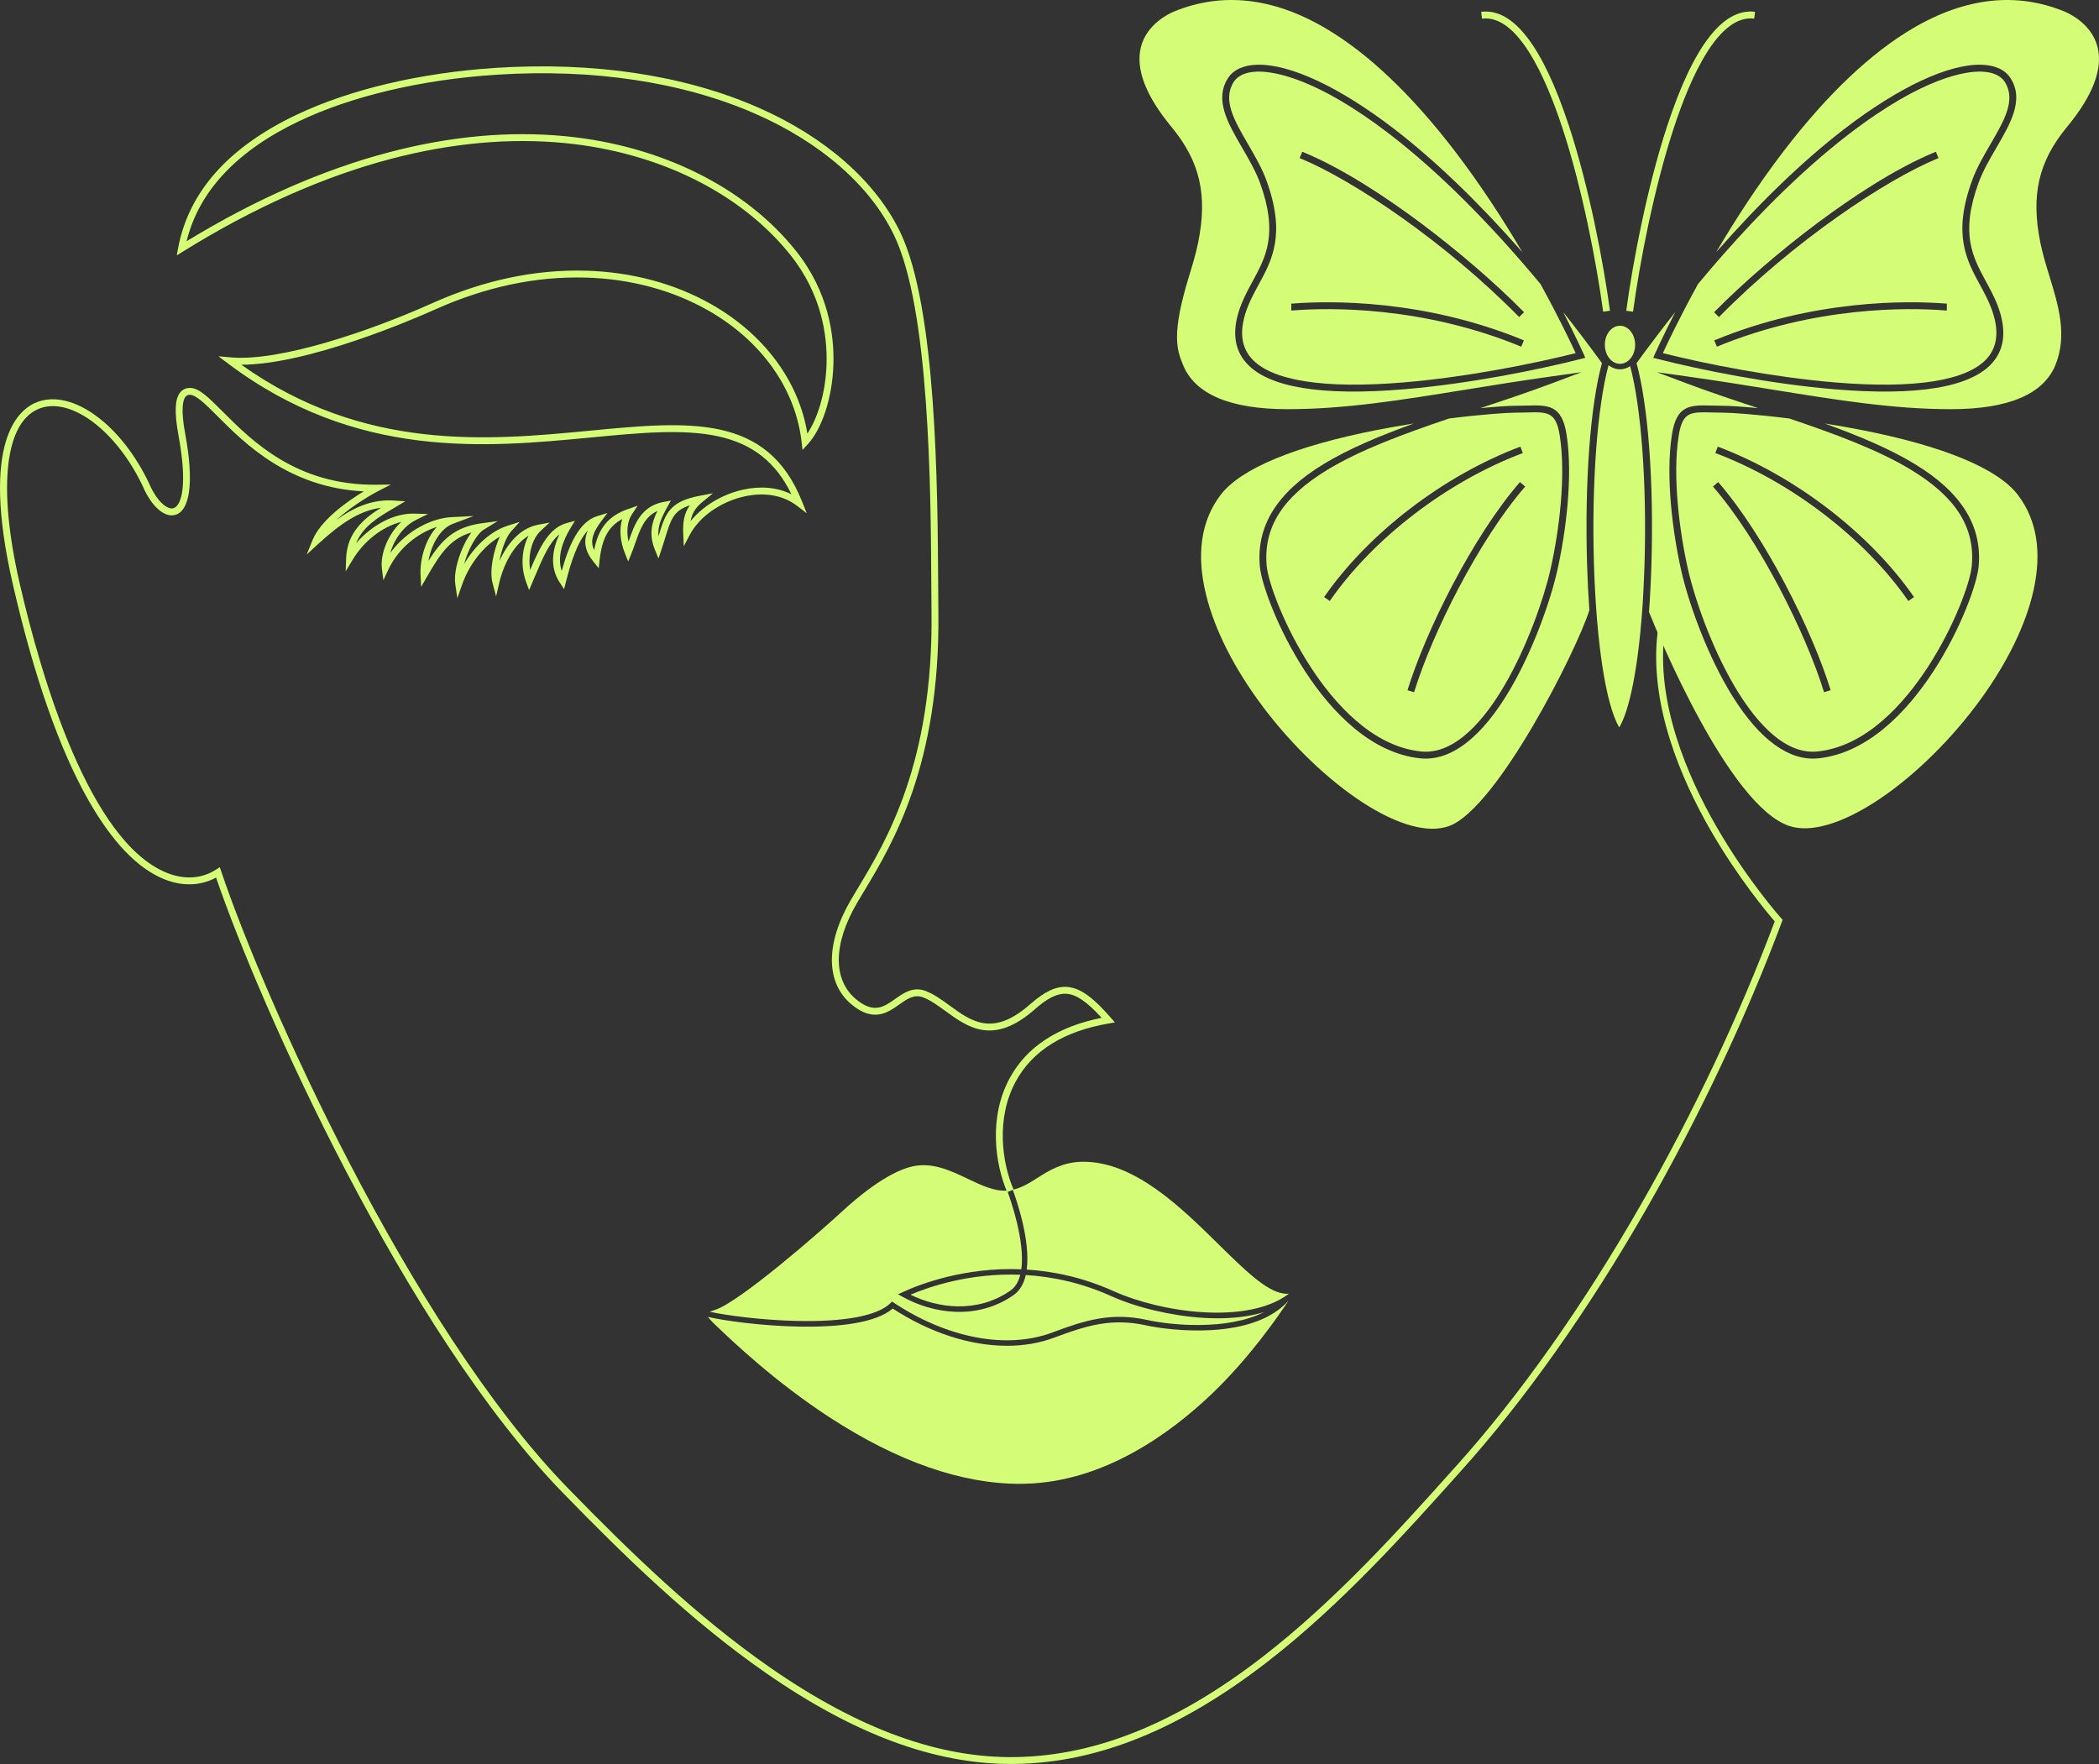 <?xml version="1.0" encoding="utf-8"?>
<!-- Generator: Adobe Illustrator 24.3.0, SVG Export Plug-In . SVG Version: 6.00 Build 0)  -->
<svg version="1.1" id="Layer_2" xmlns="http://www.w3.org/2000/svg" xmlns:xlink="http://www.w3.org/1999/xlink" x="0px" y="0px"
	 viewBox="0 0 260.703 219.092" enable-background="new 0 0 260.703 219.092" xml:space="preserve">
<rect x="0" y="0" width="260.703" height="219.092" fill="#333333" stroke="none"/>
<g>
	<path fill="#D5FC77" d="M125.577,219.092c-9.532,0-19.491-3.694-30.42-11.282c-9.338-6.481-17.639-14.579-25.217-22.365
		c-19.654-20.187-37.654-60.522-43.103-76.446c-1.918,1.04-4.188,1.115-6.45,0.198c-3.329-1.345-6.512-4.682-9.465-9.915
		C7.35,92.96,4.216,83.984,1.602,72.605c-4.157-18.08,0.824-21.915,3.161-22.722c2.103-0.727,4.673-0.088,7.239,1.816
		c2.539,1.874,4.85,4.832,6.507,8.324c0.992,2.315,2.306,3.32,3.038,3.095c1.005-0.3,1.768-2.852,0.622-9.042
		c-0.516-2.799-0.458-4.488,0.19-5.312c0.282-0.357,0.661-0.551,1.129-0.582c1.164-0.071,2.363,1.129,4.175,2.945
		c3.655,3.655,9.179,9.183,19.081,9.077l1.803-0.022l-1.605,0.824c-0.04,0.022-2.945,1.534-5.154,3.567
		c2.288-1.649,4.554-2.588,7.186-2.403l1.362,0.093l-1.173,0.697c-0.128,0.079-0.265,0.159-0.406,0.242
		c-1.684,0.992-3.699,2.173-4.523,4.268c1.975-2.288,4.735-3.743,7.213-3.677l1.715,0.044l-1.534,0.763
		c-1.561,0.78-2.711,2.491-3.161,4.087c2.015-2.786,5.163-4.334,7.609-4.457l2.747-0.137l-2.57,0.965
		c-1.583,0.591-2.685,2.601-3.042,4.611c1.636-2.601,3.236-4.215,6.591-4.673l2.019-0.273l-1.737,1.062
		c-0.882,0.538-1.944,2.447-2.442,4.272c1.353-2.306,3.346-4.104,5.396-4.757l1.517-0.481l-1.071,1.177
		c-0.595,0.652-1.177,2.187-1.446,3.664c0.97-2.121,2.557-4.056,4.766-4.479l1.464-0.282l-1.093,1.014
		c-1.12,1.036-1.622,3.02-1.331,4.885c1.252-2.945,2.35-5.22,4.532-5.828l1.036-0.287l-0.56,0.921
		c-0.882,1.455-1.702,3.465-1.085,5.317c0.869-3.117,2.112-6.119,4.422-6.82l1.252-0.384l-0.785,1.049
		c-1.19,1.583-1.314,2.619-0.864,3.571c0.525-2.755,1.794-4.268,4.201-5.105l1.204-0.419l-0.705,1.058
		c-0.564,0.851-0.71,2.085-0.428,3.39c0.009-0.026,0.018-0.053,0.031-0.079c0.705-2.024,1.512-4.316,4.334-4.841l0.895-0.163
		l-0.441,0.794c-0.705,1.27-1.221,2.345-1.098,3.633c0.013-0.035,0.022-0.066,0.031-0.097c0.833-2.711,1.292-4.206,5.092-4.929
		l1.644-0.313l-1.292,1.062c-0.921,0.754-1.331,1.499-1.481,2.394c1.499-1.86,3.91-3.333,6.52-3.906
		c2.2-0.485,4.281-0.282,5.996,0.569c-1.913-3.972-4.841-6.274-9.122-7.199c-4.365-0.939-9.668-0.432-15.805,0.154
		c-12.979,1.239-29.124,2.782-45.043-9.188l-1.199-0.899l1.499,0.132c6.163,0.56,17.383-3.284,25.116-6.75
		c6.335-2.835,12.728-4.184,19.001-4.016c5.7,0.154,11.11,1.605,15.651,4.197c6.538,3.73,10.823,9.532,11.886,16.03
		c1.177-1.746,2.262-4.836,2.381-8.601c0.11-3.496-0.582-8.694-4.492-13.583c-6.141-7.68-16.338-12.741-27.973-13.887
		c-6.855-0.675-14.134-0.013-21.642,1.957c-8.394,2.209-17.066,6.071-25.773,11.476l-0.829,0.516l0.181-0.957
		c1.309-6.93,6.234-12.481,14.646-16.484c6.661-3.179,15.483-5.255,24.834-5.855c12.128-0.78,23.357,0.908,32.474,4.889
		c8.354,3.646,14.646,9.152,17.718,15.505c4.519,9.342,4.651,31.769,4.722,43.822c0.009,1.287,0.018,2.464,0.026,3.5
		c0.212,18.865-5.709,28.696-9.249,34.573c-0.304,0.507-0.591,0.988-0.86,1.442c-2.98,5.092-3.02,9.567-0.097,11.969
		c2.204,1.808,3.426,0.943,4.841-0.057c1.049-0.745,2.24-1.583,3.791-0.983c1.027,0.392,1.966,1.071,2.954,1.794
		c2.773,2.019,5.392,3.924,10.03-0.163c1.781-1.569,3.183-2.226,4.545-2.143c1.856,0.123,3.527,1.622,5.467,3.84l0.503,0.573
		l-0.749,0.128c-5.603,0.961-9.492,3.381-11.564,7.195c-2.5,4.594-1.711,10.105-0.278,13.429l-0.785,0.335
		c-1.512-3.496-2.337-9.307,0.309-14.169c2.107-3.88,5.947-6.401,11.418-7.49c-1.856-2.032-3.148-2.905-4.378-2.985
		c-1.12-0.071-2.328,0.52-3.924,1.927c-5.154,4.541-8.31,2.244-11.101,0.212c-0.939-0.683-1.83-1.331-2.755-1.689
		c-1.124-0.432-1.984,0.176-2.989,0.886c-1.411,1.001-3.174,2.244-5.881,0.018c-3.271-2.689-3.306-7.574-0.093-13.058
		c0.269-0.459,0.555-0.939,0.864-1.45c3.492-5.797,9.333-15.501,9.126-34.123c-0.009-1.036-0.018-2.213-0.026-3.505
		c-0.071-11.983-0.203-34.291-4.638-43.456c-2.98-6.172-9.122-11.529-17.291-15.095c-8.989-3.924-20.081-5.59-32.073-4.819
		C52.42,9.875,43.709,11.925,37.14,15.05c-7.746,3.694-12.441,8.707-13.962,14.91c8.495-5.18,16.951-8.897,25.156-11.052
		c7.605-2.002,14.985-2.667,21.942-1.984c11.864,1.168,22.273,6.344,28.559,14.205c4.074,5.092,4.792,10.501,4.678,14.143
		c-0.128,4.065-1.384,7.962-3.205,9.924l-0.635,0.688l-0.106-0.93c-0.736-6.631-4.969-12.609-11.599-16.391
		c-4.422-2.522-9.695-3.937-15.25-4.087c-6.146-0.172-12.415,1.159-18.627,3.941c-2.676,1.199-15.796,6.873-24.12,6.882
		c15.285,10.872,30.79,9.39,43.315,8.191c12.291-1.177,22.004-2.103,26.342,8.822l0.573,1.437l-1.23-0.943
		c-1.689-1.292-3.994-1.702-6.494-1.155c-2.958,0.652-5.634,2.531-6.811,4.788l-0.741,1.415l-0.066-1.596
		c-0.057-1.345,0.079-2.46,0.816-3.492c-2.019,0.657-2.35,1.737-3.042,3.994c-0.141,0.45-0.295,0.961-0.481,1.512l-0.366,1.089
		l-0.436-1.062c-0.785-1.909-0.414-3.373,0.3-4.832c-1.596,0.705-2.16,2.31-2.755,3.999c-0.145,0.423-0.3,0.864-0.472,1.287
		l-0.401,0.979l-0.392-0.979c-0.617-1.525-0.727-3.046-0.353-4.281c-1.697,0.904-2.509,2.42-2.804,5.083l-0.11,1.018l-0.648-0.798
		c-1.045-1.292-1.292-2.495-0.714-3.888c-1.305,1.428-2.116,4.043-2.703,6.353l-0.238,0.935l-0.529-0.807
		c-1.318-1.984-0.891-4.201-0.057-5.991c-1.252,0.983-2.076,2.936-3.13,5.436l-0.626,1.481l-0.375-1.018
		c-0.701-1.913-0.542-4.14,0.313-5.744c-1.83,1.089-3.117,3.558-3.65,5.868l-0.388,1.675l-0.441-1.662
		c-0.406-1.517,0.123-4.082,0.908-5.758c-1.997,1.129-3.796,3.39-4.704,5.996l-0.578,1.644l-0.251-1.719
		c-0.265-1.772,0.736-4.744,1.997-6.441c-2.663,0.78-3.884,2.676-5.515,5.498l-0.723,1.252l-0.075-1.446
		c-0.101-2.024,0.63-4.484,2.019-5.996c-2.266,0.727-4.708,2.539-6.013,5.286l-0.626,1.336l-0.185-1.468
		c-0.207-1.728,0.71-4.197,2.407-5.771c-2.279,0.551-4.611,2.319-6.044,4.708l-0.86,1.428l0.062-1.666
		c0.128-3.232,2.328-4.991,4.334-6.229c-2.738,0.339-5.163,2.068-7.839,4.523l-1.393,1.279l0.705-1.75
		c1.04-2.575,4.444-4.924,6.379-6.088c-9.307-0.472-14.782-5.952-18.12-9.298c-1.534-1.534-2.742-2.742-3.527-2.698
		c-0.22,0.018-0.375,0.093-0.503,0.256c-0.326,0.414-0.595,1.556-0.022,4.629c1.076,5.811,0.635,9.461-1.217,10.021
		c-1.34,0.406-2.98-1.027-4.065-3.567C14.51,53.6,8.938,49.341,5.04,50.69c-4.404,1.53-5.379,9.651-2.606,21.726
		c2.703,11.776,8.676,32.104,18.274,35.988c2.182,0.886,4.36,0.745,6.128-0.401l0.463-0.3l0.176,0.525
		c5.22,15.501,23.313,56.325,43.077,76.622c7.552,7.755,15.818,15.818,25.094,22.264c11.048,7.667,21.069,11.308,30.627,11.119
		c9.999-0.194,20.02-4.29,30.64-12.521c9.113-7.058,17.141-16.021,23.586-23.225l0.344-0.379
		c7.847-8.716,15.779-19.932,22.938-32.448c6.507-11.366,12.26-23.538,16.647-35.225c-0.833-0.961-4.532-5.343-7.98-11.335
		c-3.602-6.26-7.671-15.62-6.56-24.618l0.846,0.101c-1.08,8.764,2.91,17.93,6.445,24.076c3.853,6.692,8.015,11.352,8.059,11.401
		l0.172,0.19l-0.093,0.242c-4.413,11.802-10.219,24.111-16.793,35.595c-7.191,12.56-15.161,23.829-23.048,32.589l-0.339,0.379
		c-6.472,7.23-14.527,16.228-23.701,23.331c-10.77,8.346-20.963,12.503-31.147,12.697
		C126.053,219.092,125.815,219.092,125.577,219.092"/>
	<path fill="#D5FC77" d="M110.597,161.854l0.198-0.198l0.234,0.154c6.684,4.426,14.042,5.802,19.685,3.686
		c4.078-1.53,7.318-2.539,11.815-1.543c2.764,0.613,9.796,1.358,14.456-0.979c-1.887,0.573-3.924,0.763-5.762,0.763
		c-0.622,0-1.217-0.022-1.786-0.057c-3.88-0.238-8.244-1.265-11.388-2.685c-3.734-1.684-7.349-2.434-10.647-2.632
		c-0.238,1.054-0.719,1.944-1.53,2.504c-4.642,3.214-10.144,2.213-13.746,0.212l-0.586-0.326l0.613-0.282
		c2.046-0.943,7.609-3.113,14.698-2.822c0.494-3.531-1.415-8.866-1.755-9.774c-1.574,0.119-3.187-0.648-4.889-1.459
		c-2.182-1.04-4.435-2.116-6.952-1.53c-3.179,0.745-7.005,4.052-8.509,5.436c-3.174,2.941-12.847,11.33-15.893,12.357l-0.71,0.238
		c1.979,0.45,6.393,1.045,10.801,1.146C104.887,164.204,109.027,163.419,110.597,161.854"/>
	<path fill="#D5FC77" d="M113.083,160.805c3.408,1.675,8.271,2.354,12.397-0.498c0.639-0.441,1.027-1.137,1.243-1.979
		C120.472,158.089,115.451,159.8,113.083,160.805"/>
	<path fill="#D5FC77" d="M127.521,157.684c3.351,0.212,7.019,0.983,10.81,2.689c5.921,2.667,16.66,4.206,21.757,0.309
		c-0.278-0.004-0.22,0.044-0.71-0.031c-2.134-0.3-4.867-2.993-8.028-6.102c-4.647-4.576-10.418-10.255-16.775-10.255
		c-0.079,0-0.163,0-0.247,0.004c-2.389,0.057-4.016,1.08-5.454,1.988c-1.001,0.635-1.953,1.234-3.086,1.486
		C126.256,149.034,128.002,154.069,127.521,157.684"/>
	<path fill="#D5FC77" d="M160.013,161.576c-1.962,2.156-5.18,3.373-9.567,3.628c-3.408,0.198-6.675-0.273-8.068-0.582
		c-4.312-0.957-7.455,0.022-11.427,1.512c-1.816,0.683-3.805,1.018-5.881,1.018c-4.541,0-9.527-1.592-14.196-4.625
		c-4.193,3.642-18.86,1.997-22.956,1.036c0.229,0.273,0.529,0.613,0.763,0.833c2.253,2.156,7.521,7.204,14.438,11.696
		c8.39,5.445,16.303,8.205,23.538,8.205c0.238,0,0.476-0.004,0.71-0.013c9.695-0.242,17.912-6.177,23.101-11.119
		c4.647-4.422,8.262-9.633,9.558-11.599C160.022,161.568,160.018,161.572,160.013,161.576"/>
	<path fill="#D5FC77" d="M188.837,55.473l0.304,0.798c-9.386,3.531-18.574,10.572-23.979,18.375l-0.701-0.489
		C169.955,66.222,179.297,59.062,188.837,55.473z M175.633,85.977l-0.816-0.251c2.288-7.429,8.138-19.129,13.967-25.852l0.648,0.56
		C183.675,67.068,177.895,78.632,175.633,85.977z M157.328,70.286c0.19,2.059,2.204,7.587,5.506,12.635
		c2.874,4.395,7.574,9.77,13.636,10.413c4.369,0.463,8.081-4.237,10.426-8.266c2.751-4.726,4.841-10.629,5.687-14.377
		c1.071-4.744,1.931-11.59,1.146-16.572c-0.472-2.993-1.481-2.963-4.184-2.888c-0.441,0.013-0.943,0.026-1.481,0.026
		c-0.789,0-3.902,0.198-8.072,0.719c-5.573,1.882-11.044,3.888-15.161,6.397C159.281,61.751,156.901,65.538,157.328,70.286"/>
	<path fill="#D5FC77" d="M237.729,74.157l-0.705,0.489c-5.401-7.803-14.584-14.844-23.974-18.375l0.304-0.798
		C222.894,59.062,232.231,66.222,237.729,74.157z M226.553,85.977c-2.262-7.345-8.041-18.909-13.795-25.544l0.644-0.56
		c5.833,6.723,11.683,18.424,13.971,25.852L226.553,85.977z M212.683,51.232c-0.392-0.013-0.749-0.022-1.076-0.022
		c-1.909,0-2.707,0.348-3.108,2.91c-0.785,4.982,0.079,11.824,1.151,16.572c0.846,3.747,2.932,9.651,5.687,14.377
		c2.345,4.03,6.053,8.729,10.422,8.266c6.066-0.644,10.766-6.018,13.64-10.413c3.302-5.048,5.317-10.576,5.502-12.635
		c0.432-4.748-1.953-8.535-7.504-11.912c-4.118-2.509-9.589-4.514-15.161-6.397c-4.171-0.52-7.283-0.719-8.072-0.719
		C213.631,51.259,213.129,51.246,212.683,51.232"/>
	<path fill="#D5FC77" d="M201.208,45.871c-0.525,0-1.014-0.19-1.42-0.511c-1.398,5.114-2.112,14.734-1.816,24.636
		c0.295,9.88,1.49,17.577,3.143,20.355c1.292-2.169,2.306-7.34,2.83-14.209c0.084-0.899,0.251-4.052,0.313-6.146
		c0.295-9.831-0.406-19.38-1.786-24.521C202.103,45.726,201.671,45.871,201.208,45.871"/>
	<path fill="#D5FC77" d="M189.296,38.782l-0.613,0.595c-9.298-9.448-20.752-17.084-27.263-19.742l0.326-0.789
		c5.145,2.099,10.739,5.899,14.527,8.716C180.968,31.054,185.716,35.141,189.296,38.782z M188.947,43.059
		c-12.256-5.061-23.807-4.845-28.198-4.514c-0.216,0.018-0.309,0.026-0.366,0.026v-0.86c0.044,0,0.145-0.004,0.3-0.018
		c4.457-0.335,16.162-0.555,28.59,4.581L188.947,43.059z M172.635,16.69c-9.038-6.948-14.28-7.799-16.294-7.799
		c-0.075,0-0.15,0-0.216,0.004c-1.393,0.044-2.389,0.489-2.896,1.283c-1.415,2.235,0.071,4.788,1.79,7.742
		c0.846,1.455,1.719,2.958,2.288,4.523c2.42,6.666,0.688,9.849-0.988,12.926c-0.476,0.873-0.965,1.772-1.345,2.738
		c-1.067,2.703-0.913,4.854,0.45,6.397c2.469,2.791,9.025,3.827,18.953,2.989c7.614-0.639,15.906-2.27,21.325-3.633
		c-0.529-1.151-2.054-4.378-4.369-8.584C184.953,27.602,178.6,21.28,172.635,16.69"/>
	<path fill="#D5FC77" d="M225.914,27.562c3.791-2.817,9.382-6.617,14.531-8.716l0.322,0.789
		c-6.507,2.658-17.965,10.294-27.263,19.742l-0.608-0.595C216.475,35.141,221.223,31.054,225.914,27.562z M241.803,37.711v0.86
		c-0.057,0-0.145-0.009-0.362-0.026c-4.395-0.331-15.942-0.547-28.198,4.514l-0.326-0.785c12.424-5.136,24.133-4.916,28.59-4.581
		C241.662,37.707,241.763,37.711,241.803,37.711z M227.854,47.494c9.933,0.838,16.484-0.198,18.953-2.989
		c1.367-1.543,1.517-3.694,0.45-6.397c-0.379-0.965-0.868-1.865-1.345-2.738c-1.671-3.077-3.403-6.26-0.983-12.926
		c0.564-1.565,1.437-3.068,2.284-4.523c1.724-2.954,3.205-5.506,1.794-7.742c-0.507-0.794-1.508-1.239-2.896-1.283
		c-1.843-0.062-7.129,0.578-16.515,7.795c-5.965,4.589-12.318,10.911-18.697,18.587c-2.315,4.206-3.836,7.433-4.369,8.584
		C211.952,45.223,220.24,46.854,227.854,47.494"/>
	<path fill="#D5FC77" d="M205.114,70.022c-0.062,2.112-0.163,4.113-0.304,5.991c1.186,2.941,9.893,23.974,17.37,26.558
		c2.689,0.926,6.701-0.265,11.295-3.351c4.422-2.971,8.989-7.481,12.538-12.375c3.342-4.611,5.608-9.28,6.551-13.499
		c1.067-4.788,0.419-8.782-1.935-11.873c-2.482-3.262-9.166-6.044-19.332-8.05c-1.596-0.313-3.165-0.586-4.669-0.824
		c4.14,1.495,8.059,3.121,11.216,5.048c5.78,3.518,8.368,7.68,7.909,12.719c-0.379,4.184-7.953,22.55-19.901,23.82
		c-0.229,0.022-0.454,0.035-0.683,0.035c-3.597,0-7.235-2.998-10.572-8.72c-2.799-4.81-4.92-10.81-5.78-14.624
		c-1.089-4.823-1.966-11.789-1.159-16.89c0.586-3.739,2.266-3.69,5.052-3.611c0.458,0.013,0.935,0.026,1.455,0.026
		c0.578,0,2.085,0.088,4.197,0.287c-2.998-0.992-6.08-2.019-8.95-3.099l-3.611-1.362l3.822,0.538
		c3.783,0.533,7.23,1.089,10.572,1.631c8.055,1.301,15.007,2.425,22.101,2.425c7.16,0,11.537-1.86,13.01-5.528
		c1.481-3.677,0.348-7.38-0.749-10.96c-0.419-1.362-0.846-2.773-1.133-4.166c-1.204-5.934-0.242-10.105,3.302-14.399
		c3.201-3.866,4.479-7.204,3.8-9.915c-0.723-2.892-3.531-4.179-4.091-4.413c-5.969-2.46-12.305-1.768-18.825,2.059
		c-5.264,3.09-10.66,8.213-16.039,15.227c-3.245,4.223-6.088,8.645-8.416,12.591c5.436-6.199,10.814-11.379,15.92-15.302
		c6.763-5.202,12.979-8.112,17.061-7.975c1.689,0.053,2.927,0.639,3.589,1.684c1.693,2.672,0.009,5.564-1.772,8.628
		c-0.824,1.42-1.68,2.888-2.222,4.382c-2.288,6.304-0.723,9.183,0.935,12.23c0.485,0.895,0.988,1.816,1.389,2.83
		c1.19,3.024,0.988,5.471-0.604,7.274c-2.694,3.046-9.311,4.149-19.667,3.276c-7.9-0.661-16.524-2.389-21.96-3.778l-0.489-0.123
		l0.203-0.463c0.022-0.053,0.921-2.072,2.539-5.224c-1.609,2.037-3.218,4.153-4.814,6.348
		C204.708,50.355,205.418,59.869,205.114,70.022"/>
	<path fill="#D5FC77" d="M201.208,45.188c1.04,0,1.882-1.062,1.882-2.363c0-1.305-0.842-2.367-1.882-2.367
		c-1.036,0-1.882,1.062-1.882,2.367C199.325,44.126,200.172,45.188,201.208,45.188"/>
	<path fill="#D5FC77" d="M196.698,43.98l0.203,0.463l-0.489,0.123c-5.436,1.389-14.059,3.117-21.964,3.778
		c-10.356,0.873-16.973-0.229-19.663-3.276c-1.596-1.803-1.799-4.25-0.608-7.274c0.401-1.014,0.904-1.935,1.389-2.83
		c1.658-3.046,3.227-5.925,0.939-12.23c-0.547-1.495-1.398-2.963-2.226-4.382c-1.781-3.064-3.465-5.956-1.772-8.628
		c0.661-1.045,1.905-1.631,3.593-1.684c4.078-0.132,10.294,2.773,17.061,7.975c5.101,3.924,10.484,9.104,15.92,15.302
		c-2.332-3.955-5.18-8.372-8.425-12.604c-5.379-7.01-10.775-12.128-16.039-15.214c-6.516-3.827-12.847-4.519-18.821-2.059
		c-0.555,0.234-3.368,1.521-4.091,4.413c-0.679,2.711,0.6,6.049,3.8,9.915c3.549,4.294,4.506,8.465,3.302,14.399
		c-0.282,1.393-0.719,2.804-1.133,4.166c-2.231,7.283-1.477,9.152-0.749,10.96c1.473,3.668,5.85,5.528,13.014,5.528
		c7.089,0,14.046-1.124,22.096-2.425c3.337-0.542,6.794-1.098,10.572-1.631l3.822-0.538l-3.611,1.362
		c-2.87,1.08-5.947,2.107-8.945,3.099c2.107-0.198,3.619-0.287,4.193-0.287c0.525,0,1.001-0.013,1.459-0.026
		c2.782-0.079,4.466-0.128,5.052,3.611c0.802,5.101-0.071,12.066-1.159,16.89c-0.864,3.813-2.985,9.814-5.784,14.624
		c-3.545,6.088-7.437,9.091-11.255,8.685c-11.943-1.27-19.522-19.636-19.901-23.82c-0.458-5.039,2.129-9.201,7.909-12.719
		c3.161-1.927,7.076-3.553,11.22-5.048c-1.503,0.238-3.077,0.511-4.673,0.824c-10.162,2.006-16.85,4.788-19.332,8.05
		c-2.425,3.187-3.038,7.349-1.812,12.362c1.076,4.409,3.531,9.249,7.107,13.997c3.567,4.739,8.05,9.038,12.296,11.802
		c4.426,2.883,8.284,3.928,10.85,2.941c5.983-2.31,15.827-21.867,17.361-26.787c-0.128-1.812-0.225-3.739-0.287-5.767
		c-0.3-10.153,0.406-19.667,1.852-24.918c-1.6-2.196-3.205-4.312-4.814-6.344C195.772,41.908,196.676,43.927,196.698,43.98"/>
	<path fill="#D5FC77" d="M199.118,38.712c-0.829-6.093-2.588-15.272-5.044-22.766c-2.138-6.516-5.603-14.169-10.003-13.632
		l-0.106-0.846c3.99-0.494,7.667,4.29,10.92,14.214c2.473,7.548,4.246,16.788,5.079,22.916L199.118,38.712"/>
	<path fill="#D5FC77" d="M202.83,38.712l-0.846-0.115c0.833-6.128,2.601-15.369,5.074-22.916
		c3.254-9.924,6.926-14.707,10.925-14.214l-0.106,0.846c-4.4-0.542-7.869,7.116-10.003,13.632
		C205.418,23.44,203.655,32.619,202.83,38.712"/>
</g>
</svg>

